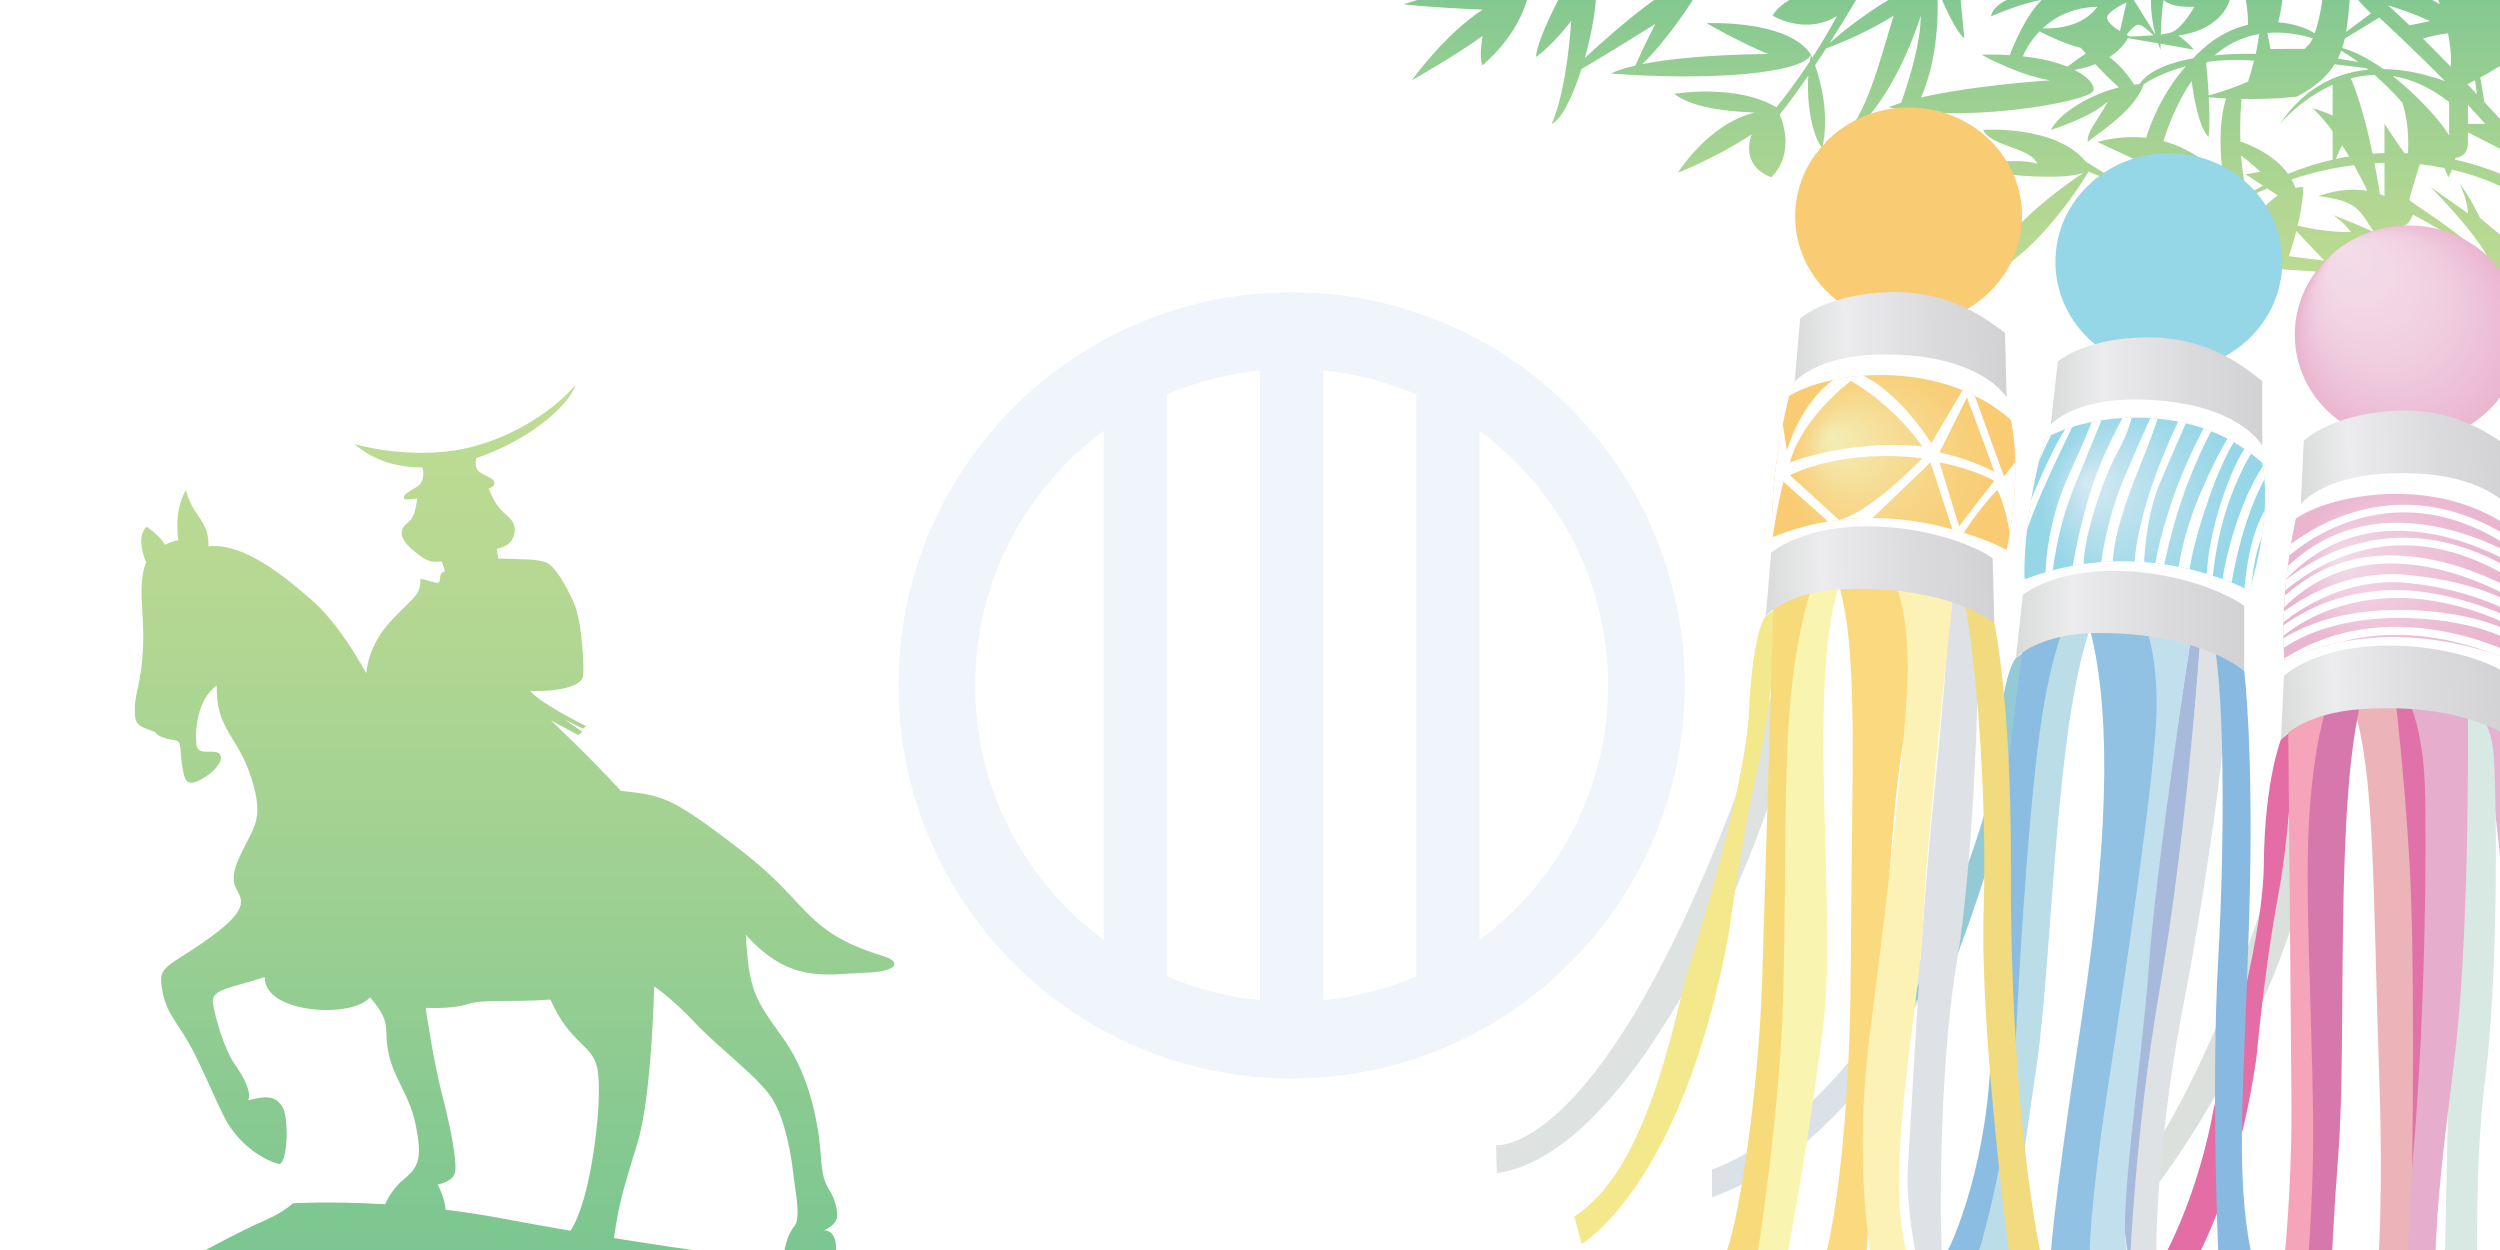 <?xml version="1.0" encoding="utf-8"?>
<!-- Generator: Adobe Illustrator 24.0.1, SVG Export Plug-In . SVG Version: 6.00 Build 0)  -->
<svg version="1.1" id="Layer_1" xmlns="http://www.w3.org/2000/svg" xmlns:xlink="http://www.w3.org/1999/xlink" x="0px" y="0px"
	 viewBox="0 0 623.622 311.811" style="enable-background:new 0 0 623.622 311.811;" xml:space="preserve">
<style type="text/css">
	.st0{clip-path:url(#SVGID_1_);fill:#FFFFFF;}
	.st1{clip-path:url(#SVGID_1_);fill:#F0F5FB;}
	.st2{clip-path:url(#SVGID_1_);fill:url(#SVGID_2_);}
	.st3{clip-path:url(#SVGID_1_);fill:url(#SVGID_3_);}
	.st4{clip-path:url(#SVGID_1_);}
	.st5{fill:url(#SVGID_4_);}
	.st6{fill:#E9B0CF;}
	.st7{fill:#E072A9;}
	.st8{fill:#ECB4B9;}
	.st9{fill:#D8E8E2;}
	.st10{fill:#E7ADCD;}
	.st11{fill:#DBE0DD;}
	.st12{fill:#D678AC;}
	.st13{fill:#E46DA6;}
	.st14{fill:#F5A4B9;}
	.st15{fill:url(#SVGID_5_);}
	.st16{fill:url(#SVGID_6_);}
	.st17{fill:url(#SVGID_7_);}
	.st18{clip-path:url(#SVGID_8_);fill:#FFFFFF;}
	.st19{fill:url(#SVGID_9_);}
	.st20{fill:#DFE2E4;}
	.st21{fill:#A8BADB;}
	.st22{fill:#91C1E3;}
	.st23{fill:#88B9E1;}
	.st24{fill:#C1DFED;}
	.st25{fill:#DAE1E7;}
	.st26{fill:#94CAD5;}
	.st27{fill:#BADDE8;}
	.st28{fill:#8ABDE1;}
	.st29{fill:url(#SVGID_10_);}
	.st30{fill:url(#SVGID_11_);}
	.st31{fill:url(#SVGID_12_);}
	.st32{clip-path:url(#SVGID_13_);fill:#FEFFFF;}
	.st33{fill:url(#SVGID_14_);}
	.st34{fill:#DEE1E6;}
	.st35{fill:#FBD97E;}
	.st36{fill:#F2DA7E;}
	.st37{fill:#FCF2B6;}
	.st38{fill:#DEE2E1;}
	.st39{fill:#F9F4B0;}
	.st40{fill:#F4E88D;}
	.st41{fill:#F7DB7A;}
	.st42{fill:url(#SVGID_15_);}
	.st43{fill:url(#SVGID_16_);}
	.st44{fill:url(#SVGID_17_);}
	.st45{clip-path:url(#SVGID_18_);fill:#FFFFFF;}
</style>
<g id="Sendai-Miyagi">
	<defs>
		<rect id="SVGID_23_" width="623.622" height="311.811"/>
	</defs>
	<clipPath id="SVGID_1_">
		<use xlink:href="#SVGID_23_"  style="overflow:visible;"/>
	</clipPath>
	<rect class="st0" width="623.622" height="311.811"/>
	<path class="st1" d="M322.186,72.906c-54.158,0-98.063,43.904-98.063,98.063
		c0,54.158,43.904,98.062,98.063,98.062s98.062-43.904,98.062-98.062
		C420.249,116.81,376.344,72.906,322.186,72.906z M314.311,249.513
		c-8.183-0.811-15.995-2.875-23.25-5.991V98.414c7.255-3.116,15.067-5.18,23.25-5.991V249.513z
		 M330.061,92.423c8.183,0.811,15.995,2.875,23.25,5.991v145.108c-7.255,3.116-15.067,5.18-23.25,5.991
		V92.423z M243.249,170.968c0-26.041,12.616-49.13,32.063-63.508v127.015
		C255.864,220.098,243.249,197.009,243.249,170.968z M369.061,234.476V107.46
		c19.447,14.378,32.062,37.466,32.062,63.508S388.508,220.098,369.061,234.476z"/>
	<linearGradient id="SVGID_2_" gradientUnits="userSpaceOnUse" x1="128.365" y1="96.031" x2="128.365" y2="311.811">
		<stop  offset="0" style="stop-color:#BFDC92"/>
		<stop  offset="0.236" style="stop-color:#B5D892"/>
		<stop  offset="0.634" style="stop-color:#9ACF92"/>
		<stop  offset="1" style="stop-color:#7BC691"/>
	</linearGradient>
	<path class="st2" d="M220.811,238.656c-3.75-1.25-11.25-3.25-17.75-9.25s-7.5-9.25-21.75-20s-16.625-11.062-26.438-12.125
		c-7.812-8.562-17.438-17.562-17.438-17.562l6.812,3.625l1-0.812l-4.312-3l4.438,2.188l0.875-0.562
		c0,0-11.312-5.562-14-8.812c8.125,0.25,12.875-1.5,13.188-3.625s-0.188-13.562-2.25-18.25s-4.688-9.125-6.875-10.125
		s-7.375-0.812-10.688-1c-0.424-0.024-0.865-0.023-1.316-0.003c-0.097-0.592-0.238-1.457-0.386-2.382
		c0.929-0.297,1.681-0.573,2.14-0.802c2.5-1.25,3.375-5,0.75-7.25c-2.458-2.107-3.382-3.338-4.926-7.078
		c0.843-0.242,1.375-0.613,1.426-1.172c0.125-1.375-1.5-1.5-3.625-2.875c-1.211-0.784-1.123-2.338-0.892-3.53
		c12.158-4.031,22.75-12.37,24.767-18.22c-6,7-17.75,14.5-30.5,16.375s-24.625-1.625-24.625-1.625
		c4.831,4.193,10.771,5.84,16.947,5.819c0.47,1.774,0.192,3.897-1.322,4.806c-1.875,1.125-3.75,2-3.25,3
		c0.159,0.318,1.471,0.205,3.296-0.093c-0.473,2.765-0.753,4.756-2.296,5.968c-1.75,1.375-3,3.375,1.25,7
		c4.096,3.493,5.06,2.81,7.026,2.755c0.53,0.839,0.732,1.685,0.876,2.499
		c-0.623,0.237-0.979,0.494-1.089,0.934c-0.25,1,0.062,2.188-1.125,1.875s-3.875-1-3.875-1
		c0,4.312-1.312,4.125-7.312,10.5s-6.188,13.125-6.188,13.125s-6.375-12-13.5-18.188s-17.062-14.438-25.875-13.5
		c0.188-6.562-3.938-7.312-5.625-14.063c-3.188,5.438-1.875,12.563-1.875,12.563s-1.125,0-3.375,1.125
		c-1.125-2.25-4.5-4.5-4.5-4.5s-3,1.875-0.188,8.812c-2.25,6.188-0.375,12.188-0.75,21.188s-2.062,11.438-2.062,15.375
		s0.375,4.125,5.062,5.812c1.5,2.062,5.062,1.688,5.812,2.438s0.375,2.625,0.938,6s0.938,4.875,3.562,3.938
		s6.938-4.5,6-6.562s-5.625,0.562-6-2.625s0-11.062,5.062-14.812c-0.188,11.25,5.25,12.375,8.625,23.062
		c3.375,10.688,0.562,12-3,19.875s0.938,7.875,0.375,11.662c-0.562,3.787-8.625,9.15-14.25,12.713
		s-6.188,4.125-5.25,9.188s3.562,7.5,6.562,12.75s6.188,13.312,9,18.75s8.438,10.125,13.688,11.438
		c2.062-1.125,2.25-12,0.562-14.438s-3.375-2.812-8.438-1.5c0.75-2.062-0.75-5.25-3.375-9s-4.875-11.625-5.438-15.188
		s4.312-3.75,12.938-6.562c-0.375,9,21.562,10.5,26.25,5.062c5.812,6.75,3.188,7.688,4.688,14.25s5.25,10.125,6.75,17.812
		s0.938,10.125-3,13.312c-2.411,1.951-3.904,4.531-4.703,6.242c-13.724-0.819-22.985-0.242-22.985-0.242
		s-2.25,2.25-7.5,4.5s-14.25,7.156-14.25,7.156h121.5c0,0-7.444-1.002-19.659-2.987
		c1.372-9.618,2.57-12.783,5.909-23.856c3.562-11.812,4.125-38.906,4.125-38.906s4.312,2.812,10.219,9.094
		s15.656,13.406,19.125,18.75s4.969,15.094,5.344,18.75s2.062,11.25,0.281,13.229s-2.438,5.927-2.438,5.927
		h12.844c0,0,0.375-4.906-3-4.906c3-1.5,4-2.75,2.75-6.948s-3-3.302-3.5-11.052s-2.5-20.25-9.5-30
		s-8.5-11.75-9.25-25.75c11,12.5,20.75,9.75,29.5,9.5S224.561,239.906,220.811,238.656z M125.061,303.906
		c-4.796-0.899-9.469-1.597-13.929-2.141c-0.143-2.962-1.946-6.296-1.946-6.296s3.75-0.562,4.312-3
		s-0.938-10.688-3.188-19.312s-4.125-21.75-4.125-21.75s6.562,0.375,10.5-0.938s10.312-0.375,20.625-1.125
		c4.875,11.062,10.312,11.062,11.625,16.875s-0.375,21.938-3,31.688c-1.269,4.714-2.579,7.488-3.597,9.108
		C137.068,306.105,131.268,305.069,125.061,303.906z"/>
	<linearGradient id="SVGID_3_" gradientUnits="userSpaceOnUse" x1="491.311" y1="75.156" x2="491.311" y2="-8.004">
		<stop  offset="0" style="stop-color:#BFDC92"/>
		<stop  offset="0.236" style="stop-color:#B5D892"/>
		<stop  offset="0.634" style="stop-color:#9ACF92"/>
		<stop  offset="1" style="stop-color:#7BC691"/>
	</linearGradient>
	<path class="st3" d="M451.749,13.656c-2.25,4.688-25.125,6.562-49.875,4.688c0,0,1.475-0.925,6.063-1.971
		c2.061-4.794,5-10.404,5-10.404s-13.109,8.166-18.443,11.271
		c-2.222,6.953-5.068,12.758-7.432,13.667c3.938-8.812,4.875-25.688,4.875-25.688s-4.688,6.188-8.812,9
		c0.375-4.688,6.375-15.75,6.375-15.75s-1.125,0-8.438,0.871c-2.438,9.871-11.25,16.941-11.25,16.941
		s-0.938-1.125,0-7.312c-6.375,4.688-17.625,11.062-17.625,11.062s7.781-11.062,17.625-17.625
		c-13.312-0.562-19.688-1.312-19.688-1.312s47.25-16.125,48-5.438c0.339,4.833-0.896,12.119-2.8,18.826
		c4.546-4.233,18.226-16.624,24.738-18.639c7.875-2.438,2.625,3.496,2.625,3.496
		s-5.977,9.761-12.995,16.659c5.818-1.157,15.557-2.345,31.37-2.53
		c-6.938-2.812-15.375-7.688-15.375-7.688S446.124,4.843,451.749,13.656z M487.749,41.968
		c0.02,0.007,0.058,0.008,0.108,0.006C487.775,41.965,487.725,41.96,487.749,41.968z M520.286,40.289
		c-7.654-9.219-25.6-7.883-25.6-7.883c2.083,4.269,11.812,4.312,13.5,8.438
		c-6.334-1.991-18.954,1.083-20.33,1.131c1.674,0.196,24.643,3.835,31.889,1.114
		c-5.216,3.43-20.632,14.326-25.434,26.255c9.985-3.276,20.901-16.974,26.677-26.521l9.491,3.833
		L520.286,40.289z M625.786,60.343l4.949,14.812l-8.549-1.875c0,0-1.875-5.25-5.25-9.562s-15-10.125-15-10.125
		l-1.205,2.062l-18.625,12.375l-14.201-0.938l-4.425-13.688c0,0,1.761-2.681,4.729-4.664l-2.658-1.732
		c-1.908,0.789-3.601,1.565-5.05,2.274c0.127,3.116-1.578,2.782-3.182,1.649
		c-1.772,0.974-2.708,1.59-2.633,1.535c0.806-0.589,1.612-1.147,2.416-1.693
		c-1.402-1.057-2.653-2.632-2.42-2.901c0.517-0.598-2.397-14.314,0.64-23.313
		c-1.859-0.09-3.343-0.204-4.33-0.292c0.178,3.409,0.234,7.065-0.056,9.932
		c-2.469-2.527-3.733-10.107-4.234-13.995c-3.128,4.553-5.397,9.866-7.05,14.991
		c7.813,2.094,12.034,6.77,12.034,6.77h-14.515l-13.985-6.562c4.57-1.219,8.64-1.413,12.174-1.02
		c1.161-3.847,3.927-10.966,9.882-17.861c-4.966,1.325-8.476,3.191-10.442,4.437
		c-2.071,5.766-8.061,9.951-14.052,14.444c0-3,2.062-4.5,5.062-10.125c-4.312,4.125-14.25,7.125-14.25,7.125
		c2.316-4.343,9.774-8.806,17.024-10.62c-1.661-1.35-3.899-3.639-5.897-5.796
		c-2.847,1.123-5.233,1.437-5.233,1.437h-0c3.949,1.992,5.32,4.252,4.606,5.407
		c-1.346,2.178-25.095,6.939-44.521,4.919c-3.697,6.714-7.792,9.153-7.792,9.153
		s1.846-4.064,3.9-9.663c-0.875-0.14-1.742-0.289-2.587-0.462c0.93-0.401,1.998-0.785,3.169-1.153
		c2.411-6.803,4.894-15.353,4.894-21.722c-2.625,8.438-9.938,25.875-20.438,31.312
		c6.75-5.25,10.312-20.438,13.688-31.312c-7.22,4.513-14.308,7.251-16.834,8.16
		c-0.89,1.384-1.816,2.804-2.764,4.23c1.433,4.121,3.656,12.459,1.785,20.61
		c-2.304-2.768-3.975-10.31-3.475-18.099c-2.395,3.515-4.859,6.938-7.151,9.772
		c4.258,10.424-2.124,15.64-2.124,15.64s-7.709-2.311-4.875-10.692
		c-8.438,5.63-18.375,9.567-18.375,9.567s7.5-12.188,19.125-15c-8.438-0.375-15.938-1.5-20.062-4.688
		c0,0,15.557-2.624,25.495,3.372c1.518-1.871,4.725-5.964,8.335-11.428
		c0.086-0.567,0.183-1.133,0.295-1.694c0,0,0.123,0.268,0.32,0.753
		c2.025-3.114,4.148-6.632,6.151-10.408c-7.938,4.894-16.034-0.095-16.034-0.095
		c2.25-4.125,10.969-8.65,21.938-5.812c0,0-3.319,5.711-7.756,12.679
		c16.252-14.379,31.944-18.776,31.944-18.776l1.688,17.534c0,0-2.062-0.938-6.75-12.324
		c0.594,12.201-1.403,20.954-4.029,27.09c9.365-2.151,22.252-3.568,32.154-4.266
		c-8.062-1.312-17.062-6.375-17.062-6.375c2.53-0.066,4.862-0.02,7.018,0.11
		c1.243-3.241,4.192-10.14,7.982-13.766c-4.875,0.661-12.659,4.093-12.659,4.093s0.472-6.375,16.784-6
		c9.592,0.221,14.772,0.613,17.415,0.898l0.21-0.898l0.623,0.994
		c1.208,0.15,1.627,0.252,1.627,0.252s-0.467,0.183-1.165,0.485l5.543,8.842
		c-0.719-2.685-1.408-6.523-1.003-10.573c0.75-7.5,19.688,1.246,19.688,1.246s-1.125,7.758-12.938,9.537
		c3.375,2.575,3.75,3.53,3.75,3.53s-2.136-0.443-8.235-1.505c-0.015,0.922-0.015,1.505-0.015,1.505
		s-0.26-0.597-0.605-1.612c-2.069-0.358-4.568-0.784-7.551-1.28
		c-1.115,2.045-2.804,3.579-4.61,4.725c3.039,2.289,5.075,5.088,6.171,6.857
		c0.449-0.051,0.893-0.091,1.332-0.119c2.41-3.519,7.803-5.424,13.387-6.438
		c0.749-0.776,1.538-1.546,2.376-2.302c3.665-3.308,7.576-5.182,11.34-6.08l-0.019-0.002
		c0,0,0.116-5.624-1.571-9.941c0,0,10.125-4.871,10.312,0c0.129,3.359-0.677,7.25-1.191,9.342
		c3.744,0.288,6.958,1.411,9.111,2.76c1.595-4.48,2.392-11.91,2.392-11.91s0-1.312,6.375,2.934
		c-0.273,3.095-0.485,5.957-0.946,8.615l6.196-4.612c0,0,0,0-1.688-1.66s-8.25-9.778,0.375-4.715
		c0.542,0.318,1.175,0.755,1.887,1.295l2.238-2.936c0,0,7.872,1.828,14.342,5.709
		c-1.181-3.375-2.286-5.709-2.286-5.709l7.257-3.331l18.938,1.222c0,0-0.75,14.25-3,18.233
		c-1.416,2.506-6.913,5.789-10.796,7.88l1.043,6.17c6.225,6.635,10.878,11.779,10.878,11.779
		s0.938,0.804-2.625,4.688c-0.462-1.065-1.236-2.342-2.223-3.758l-10.152-5.2c0,0.92,0,1.802,0,2.583
		c0,2.882-1.77,3.635-3.135,3.789c-0.02,0.147-0.05,0.301-0.08,0.454
		c9.618,2.132,15.59,5.507,15.59,5.507s0,0,0,3.188c-5.505-2.975-10.997-4.967-16.361-6.215
		c-0.244,0.591-0.533,1.218-0.889,1.902c-0.325-0.788-0.663-1.558-1.008-2.314
		c-2.071-0.417-4.12-0.726-6.141-0.938c-0.649,2.086-2.602,8.408-2.602,8.877
		c0,0.562,13.688,8.438,20.438,16.312c-2.186-6.562-15.132-19.5-15.132-19.5l9.319,6.562c0,0,0-3.188-2.062-7.312
		c2.33,2.663,5.062,8.438,5.062,8.438L625.786,60.343z M539.006,8.615
		c1.152-0.148,2.129-0.339,2.742-0.584c2.812-1.125,5.625-6.347,5.625-6.347s-5.438,0.411-7.688-1.683
		C539.275,2.5,539.09,5.976,539.006,8.615z M530.482,8.681c0.352,0.18,0.579,0.287,0.579,0.287
		c-0.022,0.047-0.048,0.09-0.07,0.136c1.719-0.036,4.061-0.118,6.181-0.298
		c-1.309-1.285-3.008-2.751-3.86-2.647C532.514,6.257,531.376,7.519,530.482,8.681z M520.286,13.343
		c-0.469-0.527-0.888-1.003-1.238-1.403c-3.821-0.928-7.947-2.898-10.279-4.112
		c-2.504,2.593-3.757,5.23-4.171,6.215c4.707,0.521,8.383,1.482,11.132,2.603
		C516.721,15.872,518.377,14.621,520.286,13.343z M523.186,1.683
		c-6.328,0.177-10.711,2.651-13.638,5.376C513.159,7.197,519.559,6.653,523.186,1.683z M528.81,7.741
		l1.669-7.154c-2.238,1.08-4.967,2.655-4.856,3.881C525.727,5.602,527.36,6.848,528.81,7.741z
		 M584.267,36.251c-0.633,1.072-1.18,2.332-1.592,3.402c1.112-0.239,2.214-0.447,3.303-0.625
		C585.434,38.109,584.862,37.178,584.267,36.251z M591.84,38.33c1.004-0.075,1.995-0.128,2.971-0.159
		v-7.266c0,0,2.012,3.054,4.955,7.285c0.307,0.012,0.611,0.027,0.914,0.043
		c0.179-4.421-0.091-8.43-1.397-12.597c-2.38-2.744-4.761-5.051-6.969-6.952
		c-2.064,0.062-4.036,0.375-5.899,0.867C587.326,21.641,589.585,27.482,591.84,38.33z M610.936,25.468
		c-4.906-3.861-9.647-5.811-14.07-6.499c6.486,5.096,11.715,11.227,13.133,13.369
		c0.334,0.505,0.648,0.978,0.938,1.437C610.936,31.731,610.936,29.028,610.936,25.468z M619.918,30.906
		c-1.352-1.541-2.797-3.129-4.294-4.73c0,1.395,0,3.062,0,4.73H619.918z M610.646,8.297
		c-2.417,0.347-4.634,0.787-6.224,1.34c2.259,2.248,4.591,4.624,6.896,7.008
		C611.559,14.016,611.232,11.105,610.646,8.297z M617.39,20.025c-0.774,0.403-1.432,0.734-1.904,0.967
		c0.806,0.847,1.595,1.681,2.37,2.502L617.39,20.025z M595.704,1.343
		c1.624,1.442,3.435,3.138,5.345,4.984c1.701-0.379,3.415-0.738,5.112-1.076
		C602.38,3.506,598.59,2.21,595.704,1.343z M584.913,9.602c-0.182,0.808-0.396,1.596-0.651,2.366
		c3.458,0.975,6.982,2.924,10.278,5.261c5.986,0.076,11.489,1.587,15.371,3.009
		c-8.373-8.492-16.413-15.858-16.413-15.858L584.913,9.602z M584.028,12.644
		c-0.248,0.673-0.534,1.33-0.858,1.975l5.088,0.839C586.568,14.225,585.119,13.296,584.028,12.644z
		 M563.53,8.485c-4.361,0.759-8.038,2.681-11.152,5.328c4.448-0.43,8.404-0.423,10.303-0.382
		c0.088-0.392,0.174-0.789,0.256-1.194C563.201,10.939,563.391,9.67,563.53,8.485z M576.927,9.533
		c-4.192-1.217-7.963-1.599-11.35-1.305c0.289,1.287,0.566,2.653,0.787,3.996
		c2.085-0.018,6.071-0.047,8.471-0.028c0.73-0.641,1.281-1.229,1.601-1.736
		C576.607,10.19,576.77,9.876,576.927,9.533z M556.373,22.1c0-0,0-0,0-0.001
		l0,0c1.488-0.54,2.968-1.132,4.413-1.759c0.414-1.276,0.965-3.093,1.491-5.205
		c-4.36-0.359-8.253-0.183-11.671,0.303c-0.101,0.102-0.196,0.212-0.296,0.315
		c0.188,1.779,0.474,4.773,0.657,8.046C552.745,23.334,554.564,22.756,556.373,22.1z M559.133,24.687
		c-0.129,1.451-0.438,5.606-0.286,10.603c3.159,1.087,8.608,3.516,11.903,8.087
		c3.793-1.569,7.514-2.729,11.123-3.55v-7.078c-1.578-2.159-3.265-4.165-5.009-5.78
		c4.259,1.354,5.009,1.875,5.009,1.875V21.16c-8.04,3.577-13.125,9.746-13.125,9.746
		c3.838-5.735,8.39-9.26,13.125-11.294v-0.002l0.01-0.002c2.929-1.257,5.928-1.944,8.871-2.226
		c-0.162-0.131-0.323-0.261-0.483-0.388l-7.903-0.951c-1.861,2.98-4.776,5.656-9.496,8.091
		C567.833,24.659,563.042,24.756,559.133,24.687z M564.497,46.322l-4.373-2.85l3.75-0.614
		c0,0-2.508-2.287-4.848-4.104c0.193,2.605,0.533,5.313,1.098,7.901
		c0.165,0.756,0.268,1.401,0.327,1.966C561.804,47.797,563.154,47.033,564.497,46.322z M579.811,65.031
		l-7.001-7.392c-0.929,3.619-1.878,6.267-1.878,6.267L579.811,65.031z M581.874,53.593
		c0,0,5.438,2.062,10.312,4.312c-3.75-5.625-3.938-7.688-13.875-9c5.184-1.824,9.376-1.777,12.241-1.3
		c-0.842-1.746-1.977-3.992-3.334-6.419c-5.773,0.732-11.044,2.064-15.586,3.565
		c0.378,0.664,0.712,1.367,0.988,2.112c0.625-0.124,1.269-0.208,1.942-0.208
		c-0.077,3.158-0.705,6.625-1.416,9.623c2.66,0.666,7.5,1.627,13.335,1.627
		C583.773,54.531,581.874,53.593,581.874,53.593z M594.811,48.906v-8.291
		c-0.838,0.02-1.668,0.054-2.491,0.102c0.457,2.351,0.909,4.909,1.347,7.692
		C594.415,48.685,594.811,48.906,594.811,48.906z"/>
	<g class="st4">
		
			<radialGradient id="SVGID_4_" cx="600.729" cy="83.353" r="27.702" fx="584.052" fy="61.234" gradientUnits="userSpaceOnUse">
			<stop  offset="0" style="stop-color:#F4DCE8"/>
			<stop  offset="0.283" style="stop-color:#F3D8E6"/>
			<stop  offset="0.587" style="stop-color:#F0CEDF"/>
			<stop  offset="0.899" style="stop-color:#ECBCD4"/>
			<stop  offset="1" style="stop-color:#EAB5CF"/>
		</radialGradient>
		<path class="st5" d="M628.966,81.538c0.96,14.933-10.904,27.851-26.499,28.853
			c-15.595,1.002-29.015-10.29-29.975-25.223s10.904-27.851,26.499-28.853
			C614.586,55.313,628.007,66.606,628.966,81.538z"/>
		<path class="st6" d="M626.035,184.031c0,0,5.058,19.223,6.504,61.216s6.766,79.142,11.931,98.695
			c-8.083,0.52-8.083,0.52-8.083,0.52s-9.988-57.345-10.243-88.596
			c-0.255-31.251-4.656-63.777-7.74-77.107C621.674,178.549,626.035,184.031,626.035,184.031z"/>
		<polyline class="st7" points="594.433,172.741 597.511,262.213 599.716,290.656 605.561,292.406 
			609.731,174.146 		"/>
		<path class="st8" d="M590.041,343.609c0,0,5.302-21.968,3.494-73.769
			c-1.687-48.346-1.021-77.141-6.599-93.817c9.796-3.886,10.574-1.876,10.574-1.876
			s2.205,18.259,3.55,41.259c1.288,22.015,0.903,69.628,0.375,88.701s-1.388,43.248-1.388,43.248
			L590.041,343.609z"/>
		<path class="st9" d="M619.072,342.032c-1.272-13.947-2.151-50.225,0.881-73.217s2.995-66.549,2.145-79.771
			c-0.85-13.223-7.586-12.79-7.586-12.79s0.6,13.239-1.661,48.206
			c-2.262,34.967-2.387,66.245-3.107,95.602c-0.229,9.345,2.659,21.146,2.659,21.146L619.072,342.032"/>
		<path class="st10" d="M611.544,345.323l-9.726-0.432c0,0-2.882-22.599,0.111-56.486
			c2.993-33.887,3.505-77.999,2.933-92.742s-4.323-21.517-4.323-21.517l15.072,2.065
			c0,0,0.552,50.944-2.8,82.931C610.253,283.551,602.906,325.297,611.544,345.323z"/>
		<path class="st11" d="M572.957,226.292c-6.516,25.522-38.906,92.053-71.217,97.906
			c-0.449-6.986-0.449-6.986-0.449-6.986s37.447,4.598,72.52-122.477
			C571.627,207.527,572.957,226.292,572.957,226.292z"/>
		<path class="st12" d="M589.311,173.531c-7.076,26.258-3.804,85.925-6,114.124
			c-2.196,28.199-2.704,55.244-2.704,55.244l-7.485,0.481c0,0,4.13-57.707,3.303-73.794
			s-4.838-51.743-1.954-71.218s5.96-26.186,5.96-26.186L589.311,173.531z"/>
		<path class="st13" d="M568.987,184.441c0,0-4.113,10.411-4.279,31.214s-12.4,60.386-12.4,60.386
			c-4.795,26.356-16.675,50.361-30.378,59.914c2.138,6.746,2.138,6.746,2.138,6.746
			s29.665-15.397,38.829-79.083c0,0,2.013-22.436,5.351-39.993c3.339-17.556,4.011-41.9,4.011-41.9
			L568.987,184.441z"/>
		<path class="st14" d="M573.122,343.38c0,0,4.264-36.135,3.89-64.67s-2.202-57.567-0.894-76.189
			s4.521-27.096,4.521-27.096l-9.876,3.641c0,0,0.64,66.89,0.842,96.227
			c0.201,29.266-3.798,63.344-6.898,69.685C570.944,344.577,573.122,343.38,573.122,343.38z"/>
		
			<linearGradient id="SVGID_5_" gradientUnits="userSpaceOnUse" x1="622.48" y1="118.051" x2="569.73" y2="118.051" gradientTransform="matrix(0.998 -0.064 0.064 0.998 -2.719 36.258)">
			<stop  offset="0" style="stop-color:#D2D1D3"/>
			<stop  offset="0.345" style="stop-color:#DBDADC"/>
			<stop  offset="0.756" style="stop-color:#ECECEE"/>
			<stop  offset="1" style="stop-color:#D9DBD9"/>
		</linearGradient>
		<path class="st15" d="M573.939,125.753l0.736-15.83c0,0,6.601-6.437,22.069-7.431
			c15.468-0.994,24.432,5.945,29.139,9.024c0.601,9.356,1.034,16.092,1.034,16.092
			s-6.975-11.075-32.672-9.424C579.027,119.163,573.939,125.753,573.939,125.753z"/>
		
			<linearGradient id="SVGID_6_" gradientUnits="userSpaceOnUse" x1="617.98" y1="175.301" x2="561.023" y2="175.301" gradientTransform="matrix(0.998 -0.064 0.064 0.998 -2.719 36.258)">
			<stop  offset="0" style="stop-color:#D2D1D3"/>
			<stop  offset="0.345" style="stop-color:#DBDADC"/>
			<stop  offset="0.756" style="stop-color:#ECECEE"/>
			<stop  offset="1" style="stop-color:#D9DBD9"/>
		</linearGradient>
		<path class="st16" d="M568.987,184.441l0.736-15.83c0,0,6.601-6.437,22.069-7.431
			s28.494,3.555,33.201,6.634c0.601,9.356,1.042,16.217,1.042,16.217s-11.045-8.81-36.742-7.158
			C574.074,177.851,568.987,184.441,568.987,184.441z"/>
		
			<radialGradient id="SVGID_7_" cx="593.69" cy="147.352" r="26.705" fx="577.853" fy="140.49" gradientTransform="matrix(0.998 -0.064 0.064 0.998 -2.719 36.258)" gradientUnits="userSpaceOnUse">
			<stop  offset="0" style="stop-color:#F4DCE8"/>
			<stop  offset="0.18" style="stop-color:#F1D3E2"/>
			<stop  offset="0.695" style="stop-color:#ECBDD4"/>
			<stop  offset="1" style="stop-color:#EAB5CF"/>
		</radialGradient>
		<path class="st17" d="M569.868,164.719c0,0-1.607-14.052,2.803-35.315
			c7.896-5.768,35.752-11.963,55.483,3.679c3.67,14.231,0.237,32.515,0.237,32.515
			S599.247,151.182,569.868,164.719z"/>
		<g>
			<defs>
				<path id="SVGID_31_" d="M569.868,164.719c0,0-1.607-14.052,2.803-35.315
					c7.896-5.768,35.752-11.963,55.483,3.679c3.67,14.231,0.237,32.515,0.237,32.515
					S599.247,151.182,569.868,164.719z"/>
			</defs>
			<clipPath id="SVGID_8_">
				<use xlink:href="#SVGID_31_"  style="overflow:visible;"/>
			</clipPath>
			<path class="st18" d="M631.189,145.018c-28.921-19.833-51.276-8.031-61.346-0.08
				c24.281-26.335,59.091-3.01,59.438-2.772c17.136,11.795,17.507,11.278,18.188,10.353
				c0.746-1.015,0.997-1.357-15.416-14.213c-35.478-27.791-63.498-0.198-63.777,0.084l1.422,1.407
				c0.066-0.067,6.825-6.792,17.694-10.108c14.524-4.434,29.137-1.002,43.429,10.192
				c3.155,2.472,5.649,4.455,7.62,6.045c-2.525-1.662-5.341-3.559-8.026-5.407
				c-0.364-0.25-36.697-24.632-62.165,3.199c-13.399,14.642-13.301,14.737-12.364,15.634
				c0.843,0.806,0.996,0.947,9.594-7.623c0.065-0.079,6.66-7.966,17.874-12.491
				c14.985-6.046,30.699-3.545,46.705,7.43c7.319,5.019,11.613,8.123,14.125,10.041
				c-3.089-1.532-7.374-3.841-11.338-6.088c-1.529-1.062-38.759-26.365-64.567-0.421
				c-13.128,13.196-12.842,13.501-11.995,14.406c0.744,0.799,1.124,1.195,11.664-7.985
				c0.134-0.13,13.592-12.987,32.389-11.233c16.637,1.557,27.72,8.025,29.513,9.236v1.127
				c-4.342-2.207-20.309-9.566-35.488-8.469c-18.332,1.326-27.646,11.15-28.033,11.567l-0.267,0.288
				l0.002,5.542l1.69-1.615c0.1-0.095,10.228-9.489,32.648-8.91
				c18.963,0.499,28.101,6.583,30.524,8.503l-1.334,1.662c-5.08-2.667-34.581-16.765-60.562,0.443
				c-9.594,6.354-14.901,10.07-17.789,12.332l-1.234-30.169l-1.998,0.082l1.297,31.704
				c-1.64,1.513-1.417,1.921-1.164,2.386c0.243,0.446,0.64,0.593,1.062,0.593
				c0.581,0,1.214-0.276,1.569-0.433l0.627-0.273l-0.059-1.42
				c2.043-1.673,6.966-5.302,18.792-13.134c27.35-18.113,58.896-0.153,59.212,0.03l0.744,0.433
				l3.56-4.435l-0.629-0.634c-0.366-0.369-9.24-9.057-32.566-9.67
				c-18.291-0.489-28.594,5.357-32.394,8.1v-0.312c1.624-1.567,10.597-9.521,26.444-10.666
				c17.61-1.281,32.841,7.405,32.992,7.493l4.351,2.385v-5.531l-3.23-1.815
				c-0.339-0.268-8.52-6.58-28.098-8.412c-19.735-1.843-33.398,11.235-33.929,11.754
				c-0.798,0.694-1.62,1.401-2.433,2.091c1.474-1.522,3.292-3.376,5.536-5.632
				c25.021-25.149,61.668,0.411,62.035,0.672l0.087,0.055c16.502,9.36,17.027,8.516,17.586,7.623
				C650.073,158.89,650.476,158.243,631.189,145.018z"/>
		</g>
	</g>
	<g class="st4">
		
			<radialGradient id="SVGID_9_" cx="541.015" cy="65.312" r="27.701" fx="522.448" fy="44.754" gradientUnits="userSpaceOnUse">
			<stop  offset="0" style="stop-color:#D5E9F3"/>
			<stop  offset="0.236" style="stop-color:#CDE7F1"/>
			<stop  offset="0.596" style="stop-color:#B7E0ED"/>
			<stop  offset="1" style="stop-color:#95D6E7"/>
		</radialGradient>
		<ellipse class="st19" cx="541.015" cy="65.312" rx="28.296" ry="27.094"/>
		<g>
			<path class="st20" d="M537.936,314.906c-0.375-14,2.125-41,6.625-63.75s11-65.75,11-79s-6.75-13.25-6.75-13.25
				s-0.25,13.25-4.75,48s-10.127,67-12.728,96.25c-0.828,9.311,0,11.75,0,11.75l6.603,1.25"/>
			<path class="st21" d="M531.333,314.906c0,0,1.221-32.171,7.35-67.836
				c6.129-35.664,9.381-75.914,10.005-85.414c-2.126-2.75-2.126-2.75-2.126-2.75
				s-12.436,78.612-12.627,96.812C533.743,273.918,526.854,298.656,531.333,314.906z"/>
			<path class="st22" d="M511.561,313.526c0,0,0-8.371,7.75-59.621s6.492-80,1.996-97
				c10.026-3.25,16.629-1,16.629-1s4.369,19.134,0,40.75c-4.369,21.616-8.625,70-10.375,89
				s-6.254,32.25-6.254,32.25L511.561,313.526z"/>
			<path class="st23" d="M559.811,167.406c0,0,2.5,19.25,1.25,61.25s-3.55,63.311,0.35,83.156
				c-8.1,0-8.1,0-8.1,0s-1.75-41,0-72.203s1.444-64.453-0.778-77.953
				C555.811,161.656,559.811,167.406,559.811,167.406z"/>
			<path class="st24" d="M530.99,313.526l-9.679-1.055c0,0-0.321-9.816,4.839-43.441
				c5.161-33.625,11.411-76.625,11.786-91.375s-2.934-21.75-2.934-21.75l11.559,3
				c0,0-8.803,57.565-10.518,82.047S527.668,306.897,530.99,313.526z"/>
			<path class="st25" d="M488.811,227.156c-8,22.75-28.5,59.5-61.75,71.5c0-7,0-7,0-7s35.75-9.25,68.5-84.875
				C492.561,219.406,488.811,227.156,488.811,227.156z"/>
			<path class="st26" d="M502.854,164.156c0,0-3.293,3-4.793,23.75s-22.5,64-22.5,64l11.5-10.5
				c0,0,8.084-20.888,12.542-38.194s6.691-41.556,6.691-41.556L502.854,164.156z"/>
			<path class="st27" d="M521.307,156.906c-8.746,25.75-9.246,80.75-13.246,108.75s-7,46.816-7,46.816h-7.5
				c0,0,9.086-46.851,9.293-62.959c0.207-16.107,0.453-51.857,4.58-71.107s7.627-25.75,7.627-25.75
				L521.307,156.906z"/>
			<path class="st28" d="M493.561,312.472c0,0,7.836-25.316,9.293-53.816c1.457-28.5,3.457-57.5,5.957-76
				s6.25-26.75,6.25-26.75l-10.089,3c0,0-9.411,66.5-8.411,95.75s-8,52.742-11.5,58.871
				C491.311,313.526,493.561,312.472,493.561,312.472z"/>
		</g>
		<linearGradient id="SVGID_10_" gradientUnits="userSpaceOnUse" x1="564.311" y1="97.656" x2="511.561" y2="97.656">
			<stop  offset="0" style="stop-color:#D2D1D3"/>
			<stop  offset="0.345" style="stop-color:#DBDADC"/>
			<stop  offset="0.756" style="stop-color:#ECECEE"/>
			<stop  offset="1" style="stop-color:#D9DBD9"/>
		</linearGradient>
		<path class="st29" d="M511.561,105.906l1.75-15.75c0,0,7-6,22.5-6s24,7.5,28.5,10.875c0,9.375,0,16.125,0,16.125
			s-6.25-11.5-32-11.5C517.061,99.656,511.561,105.906,511.561,105.906z"/>
		<linearGradient id="SVGID_11_" gradientUnits="userSpaceOnUse" x1="559.811" y1="154.906" x2="502.854" y2="154.906">
			<stop  offset="0" style="stop-color:#D2D1D3"/>
			<stop  offset="0.345" style="stop-color:#DBDADC"/>
			<stop  offset="0.756" style="stop-color:#ECECEE"/>
			<stop  offset="1" style="stop-color:#D9DBD9"/>
		</linearGradient>
		<path class="st30" d="M502.854,164.156l1.75-15.75c0,0,7-6,22.5-6c15.5,0,28.207,5.375,32.707,8.75
			c0,9.375,0,16.25,0,16.25s-10.457-9.5-36.207-9.5C508.354,157.906,502.854,164.156,502.854,164.156z"/>
		
			<radialGradient id="SVGID_12_" cx="535.002" cy="125.757" r="26.151" fx="520.061" fy="120.747" gradientUnits="userSpaceOnUse">
			<stop  offset="0" style="stop-color:#D5E9F3"/>
			<stop  offset="0.323" style="stop-color:#BCE1EE"/>
			<stop  offset="0.748" style="stop-color:#A0D9E9"/>
			<stop  offset="1" style="stop-color:#95D6E7"/>
		</radialGradient>
		<path class="st31" d="M504.999,144.531c0,0-0.702-14.126,5.062-35.063c8.25-5.25,35.562-10.875,54.25,6
			c2.75,14.438-3.25,31.875-3.25,31.875S535.186,132.906,504.999,144.531z"/>
		<g>
			<defs>
				<path id="SVGID_37_" d="M504.999,144.531c0,0-0.702-14.126,5.062-35.063c8.25-5.25,35.562-10.875,54.25,6
					c2.75,14.438-3.25,31.875-3.25,31.875S535.186,132.906,504.999,144.531z"/>
			</defs>
			<clipPath id="SVGID_13_">
				<use xlink:href="#SVGID_37_"  style="overflow:visible;"/>
			</clipPath>
			<path class="st32" d="M512.72,106.656c-4.346,7.5-6.426,15.188-6.426,15.188v3.75
				c0,0,6.03-15.493,10.705-21.094h0.938c0,0-11.719,23.344-13.031,30.469
				c-1.312,7.125,0.656,10.219,0.656,10.219l4.688-1.312c0,0-0.281-12.094,5.906-25.594
				s7.219-17.344,7.219-17.344l1.969,1.125c0,0-3.469,8.531-7.969,19.5s-5.344,21.469-5.344,21.469
				l3.938-0.625l0.938-0.406c0,0,1.781-11.344,5.25-21.469s9.178-19.594,9.178-19.594l0.947,0.938
				c0,0-0.656,4.875-4.219,11.25s-8.719,22.125-8.25,28.313c4.219-0.469,4.219-0.469,4.219-0.469
				s1.312-11.062,5.625-21.281s8.281-18.75,8.281-18.75l1.188,0.469c0,0-0.938,4.031-4.969,13.969
				s-7.125,19.031-7.125,25.5c4.781,0.562,5.438,0.469,5.438,0.469s-0.281-5.156,3.188-16.688
				s9-22.125,9-22.125l1.688,0.656c0,0-4.031,8.906-7.688,17.625s-3.844,20.438-3.844,20.438l2.719,0.188
				c0,0,0.562-5.625,4.406-16.875s9.375-20.625,9.375-20.625l1.688,1.219c0,0-2.906,4.219-7.125,15
				s-6.188,21.656-6.188,21.656l3.656,0.594c0,0,0.656-7.812,5.531-19.344s8.438-16.219,8.438-16.219
				l1.312,1.5c0,0-3.281,3.469-7.688,16.125s-4.875,18.469-4.875,18.469l4.406,0.469
				c0,0,0.094-8.531,4.5-20.813s6.938-12.562,6.938-12.562v2.531c0,0-3.75,5.719-6.562,14.625
				s-3.375,16.875-3.375,16.875l2.25,1.875c0,0,0.75-7.969,4.969-19.031s7.969-13.688,7.969-13.688v2.625
				c0,0-7.125,9-10.688,30.656c2.156,0.656,3.344,1.594,3.344,1.594s0.5-14.062,5.844-21.938
				c4.875-3.75,0.562,5.344,0.562,5.344s-3.8,1.219-4.806,17.531c-4.439,1.5-62.6-0.75-62.6-0.75
				l-5.25-31l18.473-15.628L512.72,106.656z"/>
		</g>
	</g>
	<g class="st4">
		
			<radialGradient id="SVGID_14_" cx="476.101" cy="53.9" r="27.701" fx="455.057" fy="35.886" gradientUnits="userSpaceOnUse">
			<stop  offset="0" style="stop-color:#F3EEB6"/>
			<stop  offset="0.204" style="stop-color:#F4EBB1"/>
			<stop  offset="0.46" style="stop-color:#F5E4A2"/>
			<stop  offset="0.743" style="stop-color:#F7D88C"/>
			<stop  offset="1" style="stop-color:#F9CB73"/>
		</radialGradient>
		<path class="st33" d="M504.387,53.181c0.38,14.959-11.975,27.407-27.598,27.804
			s-28.595-11.407-28.975-26.366s11.975-27.407,27.598-27.804S504.007,38.222,504.387,53.181z"/>
		<g>
			<path class="st34" d="M484.406,313.096c-0.731-13.986-0.203-50.271,3.717-73.128
				c3.92-22.857,5.572-66.383,5.235-79.628s-7.085-13.074-7.085-13.074s0.087,13.252-3.528,48.105
				c-3.615,34.853-4.953,66.103-6.81,95.41c-0.591,9.329,1.837,21.234,1.837,21.234L484.406,313.096"
				/>
			<path class="st35" d="M455.336,313.547c0,0,6.149-21.746,6.35-73.578
				c0.188-48.375,1.969-77.122-2.958-94.003c9.94-3.504,16.598-1.422,16.598-1.422
				s3.248,18.746-0.57,40.466c-3.818,21.72-5.236,70.467-6.503,89.506
				c-1.266,19.038-3.063,43.162-3.063,43.162L455.336,313.547z"/>
			<path class="st36" d="M497.486,155.483c0,0,4.309,19.404,4.127,61.422
				c-0.182,42.018,3.694,79.345,8.097,99.084c-8.097,0.206-8.097,0.206-8.097,0.206
				s-7.758-57.689-6.802-88.926s-2.182-63.91-4.746-77.349
				C493.341,149.837,497.486,155.483,497.486,155.483z"/>
			<path class="st37" d="M476.757,316.092l-9.702-0.808c0,0-4.938-23.607-0.634-57.353
				s9.459-76.89,9.459-91.645s-3.486-21.668-3.486-21.668l14.981,2.648c0,0-6.528,57.745-7.62,82.263
				C478.662,254.047,468.901,295.747,476.757,316.092z"/>
			<path class="st38" d="M442.811,195.656c-7.5,25.25-36.924,92.403-69.438,97
				c-0.178-6.998-0.178-6.998-0.178-6.998s31.721,4.118,71.692-121.502
				C442.209,176.853,442.811,195.656,442.811,195.656z"/>
			<path class="st39" d="M458.728,145.965c-8.088,25.964-0.511,80.574-3.798,108.667
				c-3.287,28.093-8.994,57.839-8.994,57.839l-7.498,0.191c0,0,6.363-57.503,6.16-73.611
				c-0.203-16.107-2.829-51.892,0.807-71.24c3.636-19.349,6.97-25.936,6.97-25.936L458.728,145.965z"
				/>
			<path class="st40" d="M440.465,153.682c0,0-3.216,3.083-4.188,23.864s-16.029,67.021-16.029,67.021
				c-5.812,26.151-13.5,49.876-27.562,58.89c1.875,6.823,1.875,6.823,1.875,6.823s25.125-14.434,36.75-77.717
				c0,0,2.881-22.341,6.897-39.755c4.017-17.414,5.632-41.713,5.632-41.713L440.465,153.682z"/>
			<path class="st41" d="M438.438,312.662c0,0,5.661-35.943,6.393-64.471
				c0.732-28.528,0.03-57.609,2.059-76.166c2.029-18.558,5.568-26.9,5.568-26.9l-10.01,3.256
				c0,0-1.952,66.865-2.887,96.187c-0.933,29.252-6.25,63.149-9.593,69.366
				C436.216,313.774,438.438,312.662,438.438,312.662z"/>
		</g>
		
			<linearGradient id="SVGID_15_" gradientUnits="userSpaceOnUse" x1="499.104" y1="85.913" x2="446.354" y2="85.913" gradientTransform="matrix(1 -0.025 0.025 1 -0.915 12.446)">
			<stop  offset="0" style="stop-color:#D2D1D3"/>
			<stop  offset="0.345" style="stop-color:#DBDADC"/>
			<stop  offset="0.756" style="stop-color:#ECECEE"/>
			<stop  offset="1" style="stop-color:#D9DBD9"/>
		</linearGradient>
		<path class="st42" d="M447.688,95.23l1.349-15.789c0,0,6.845-6.176,22.34-6.57
			c15.495-0.394,24.183,6.887,28.767,10.147c0.238,9.372,0.41,16.12,0.41,16.12
			s-6.54-11.337-32.282-10.683C453.028,88.842,447.688,95.23,447.688,95.23z"/>
		
			<linearGradient id="SVGID_16_" gradientUnits="userSpaceOnUse" x1="494.604" y1="143.163" x2="437.647" y2="143.163" gradientTransform="matrix(1 -0.025 0.025 1 -0.915 12.446)">
			<stop  offset="0" style="stop-color:#D2D1D3"/>
			<stop  offset="0.345" style="stop-color:#DBDADC"/>
			<stop  offset="0.756" style="stop-color:#ECECEE"/>
			<stop  offset="1" style="stop-color:#D9DBD9"/>
		</linearGradient>
		<path class="st43" d="M440.465,153.682l1.349-15.789c0,0,6.845-6.176,22.34-6.57
			c15.495-0.394,28.334,4.656,32.919,7.916c0.238,9.372,0.413,16.245,0.413,16.245
			s-10.695-9.231-36.437-8.576C445.804,147.295,440.465,153.682,440.465,153.682z"/>
		
			<radialGradient id="SVGID_17_" cx="470.314" cy="115.214" r="26.705" fx="454.477" fy="108.352" gradientTransform="matrix(1 -0.025 0.025 1 -0.915 12.446)" gradientUnits="userSpaceOnUse">
			<stop  offset="0" style="stop-color:#F3EEB6"/>
			<stop  offset="0.428" style="stop-color:#F6DB92"/>
			<stop  offset="0.788" style="stop-color:#F8D07B"/>
			<stop  offset="1" style="stop-color:#F9CB73"/>
		</radialGradient>
		<path class="st44" d="M442.11,134.009c0,0-1.061-14.104,4.169-35.18
			c8.114-5.458,36.188-10.568,55.299,5.826c3.116,14.363-1.023,32.5-1.023,32.5
			S471.992,121.62,442.11,134.009z"/>
		<g>
			<defs>
				<path id="SVGID_43_" d="M442.11,134.009c0,0-1.061-14.104,4.169-35.18
					c8.114-5.458,36.188-10.568,55.299,5.826c3.116,14.363-1.023,32.5-1.023,32.5
					S471.992,121.62,442.11,134.009z"/>
			</defs>
			<clipPath id="SVGID_18_">
				<use xlink:href="#SVGID_43_"  style="overflow:visible;"/>
			</clipPath>
			<path class="st45" d="M499.888,118.843l-8.764-24.188l-9.375,15.938c0,0-9.368-15.375-20.438-18.17
				c-11.625,5.08-15.562,20.045-15.562,20.045l-1.909-12.188c0,0-4.841,0.188-5.401,0.562
				c-0.56,0.375-2.815,38.813-2.815,38.813s0,0,6.191-1.763c0.765-8.951,3.073-17.737,3.073-17.737
				l12.486,11.146l8.602-1.021l15.586-14.93l5.812,17.742l1.875,0.75c0,0,4.153-6.75,9-11.625
				c3.562,6.938,4.491,22.4,4.491,22.4l1.321-31.025L499.888,118.843z M458.728,129.684l-12.229-11.164
				c15-7.073,33-4.177,33-4.177C464.846,129.156,458.728,129.684,458.728,129.684z M446.499,115.351
				c3.067-11.354,15.188-20.32,15.188-20.32s9.938,5.25,17.812,16.312
				C461.172,109.535,446.499,115.351,446.499,115.351z M488.686,131.301l-4.875-15.951
				c0,0,7.515,1.252,13.675,4.617C492.061,126.718,488.686,131.301,488.686,131.301z M483.811,112.843
				l6.838-13.706c0,0,4.225,11.269,6.838,18.581C491.23,114.365,483.811,112.843,483.811,112.843z"/>
		</g>
	</g>
</g>
</svg>
